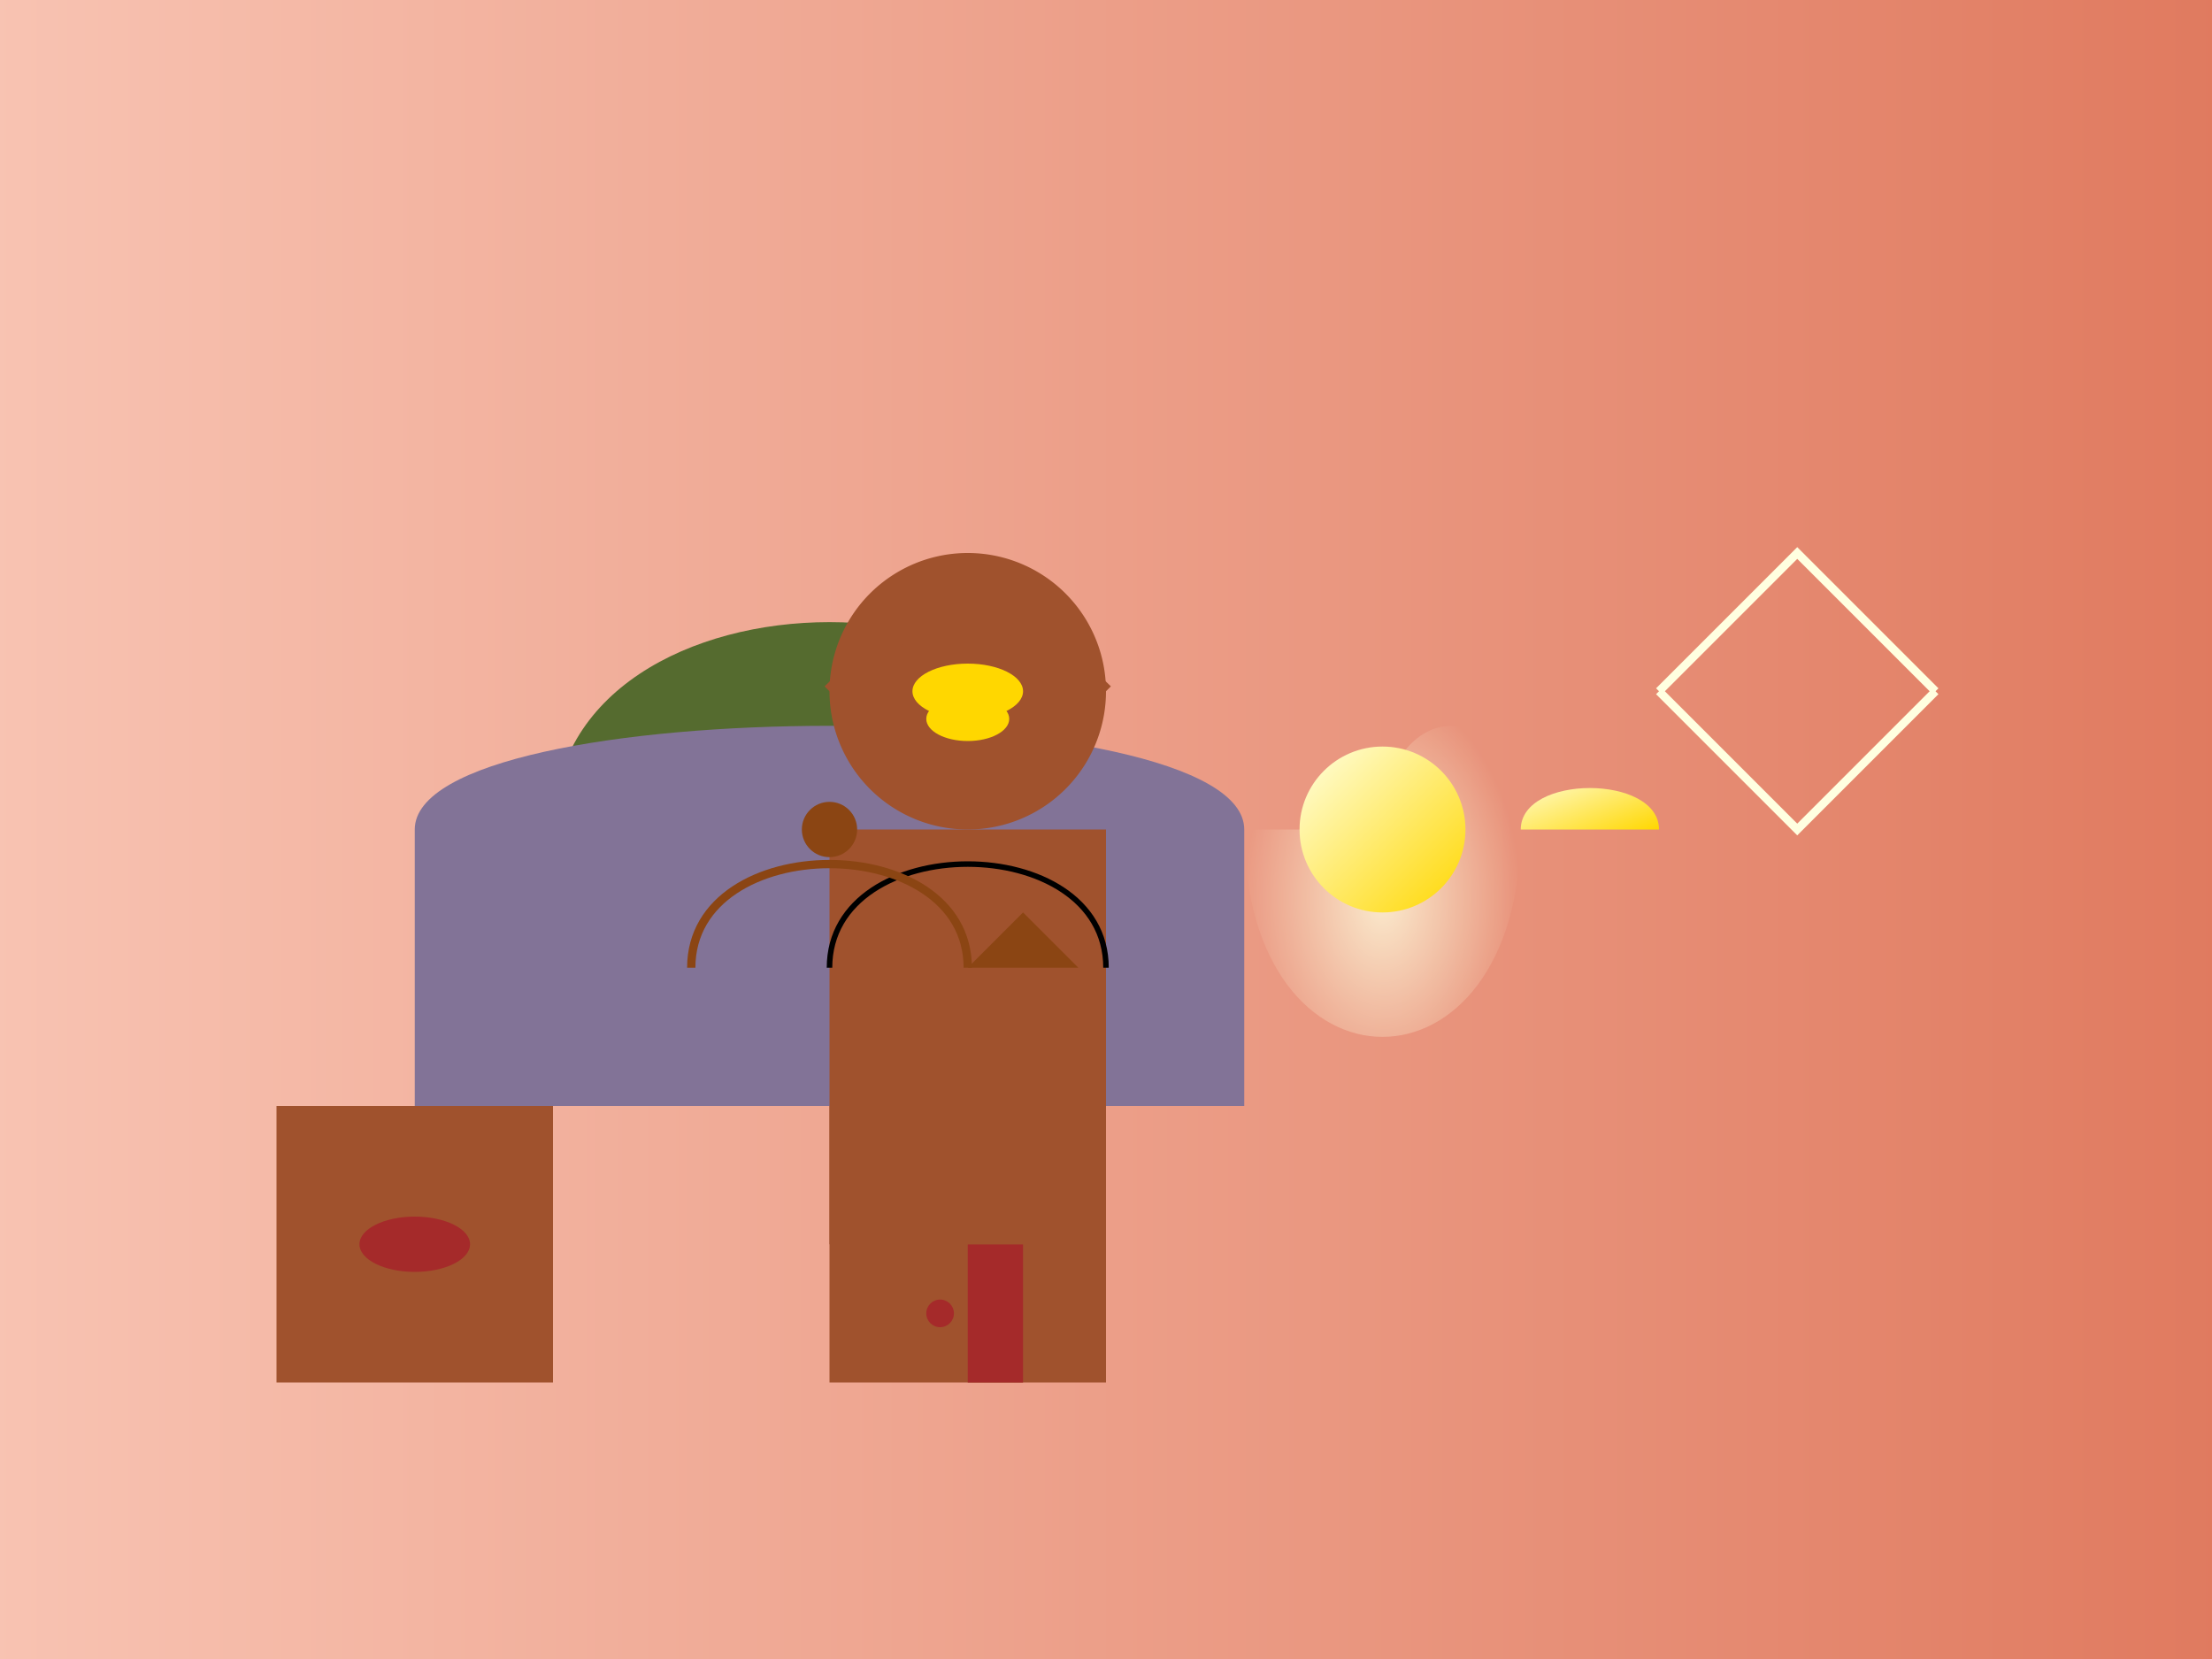 <svg viewBox="0 0 800 600">
  <rect x="0" y="0" width="800" height="600" fill="#333333" stroke="none"/>
  <defs>
    <linearGradient id="skyGradient" x1="0%" y1="0%" x2="100%" y2="0%">
      <stop offset="0%" stop-color="#F8C3B2" />
      <stop offset="100%" stop-color="#E07A5F" />
    </linearGradient>
    <linearGradient id="crystalGradient" x1="0%" y1="0%" x2="100%" y2="100%">
      <stop offset="0%" stop-color="#FFFFE0" />
      <stop offset="100%" stop-color="#FFD700" />
    </linearGradient>
    <radialGradient id="lightGradient" cx="50%" cy="50%" r="50%" fx="50%" fy="50%">
      <stop offset="0%" stop-color="#FFFFE0" stop-opacity="0.8"/>
      <stop offset="100%" stop-color="#FFFFE0" stop-opacity="0"/>
    </radialGradient>
  </defs>
  <rect x="0" y="0" width="800" height="600" fill="url(#skyGradient)" />
  <path d="M200 300 C200 200, 400 200, 400 300 L400 400 L200 400 Z" fill="#556B2F"/>
  <path d="M150 300 C150 250, 450 250, 450 300 L450 400 L150 400 Z" fill="#827397"/>
  <path d="M300 250 a50 50 0 1 0 100 0 a50 50 0 1 0 -100 0" fill="#A0522D"/>
  <ellipse cx="350" cy="250" rx="20" ry="10" fill="#FFD700"/>
  <ellipse cx="350" cy="260" rx="15" ry="8" fill="#FFD700"/>
  <path d="M300 300 L300 500 L400 500 L400 300 Z" fill="#A0522D"/>
  <path d="M300 250 Q350 200, 400 250" stroke="#A0522D" stroke-width="5" fill="none"/>
  <path d="M300 350 C300 300, 400 300, 400 350" stroke="black" stroke-width="2" fill="none"/>
  <path d="M350 450 L350 500 L370 500 L370 450 Z" fill="brown"/>
  <circle cx="360" cy="475" r="5" fill="brown"/>
  <circle cx="340" cy="475" r="5" fill="brown"/>
  <path d="M300 400 L300 450 L400 450 L400 400 Z" fill="#A0522D"/>
  <path d="M250 350 C250 300, 350 300, 350 350" stroke="#8B4513" stroke-width="3" fill="none"/>
  <polygon points="350,350 370,330 390,350" fill="#8B4513"/>
  <circle cx="300" cy="300" r="10" fill="#8B4513"/>
  <path d="M100 400 L100 500 L200 500 L200 400 Z" fill="#A0522D"/>
  <ellipse cx="150" cy="450" rx="20" ry="10" fill="brown"/>
  <path d="M500 300 c 0 -50 50 -50 50 0 c 0 100 -100 100 -100 0" fill="url(#lightGradient)"/>
  <circle cx="500" cy="300" r="30" fill="url(#crystalGradient)"/>
  <path d="M600 250 L650 200 L700 250" stroke="#FFFFE0" stroke-width="3" fill="none"/>
  <path d="M600 250 L650 300 L700 250" stroke="#FFFFE0" stroke-width="3" fill="none"/>
  <path d="M550 300 c 0 -20 50 -20 50 0" fill="url(#crystalGradient)"/>
</svg>